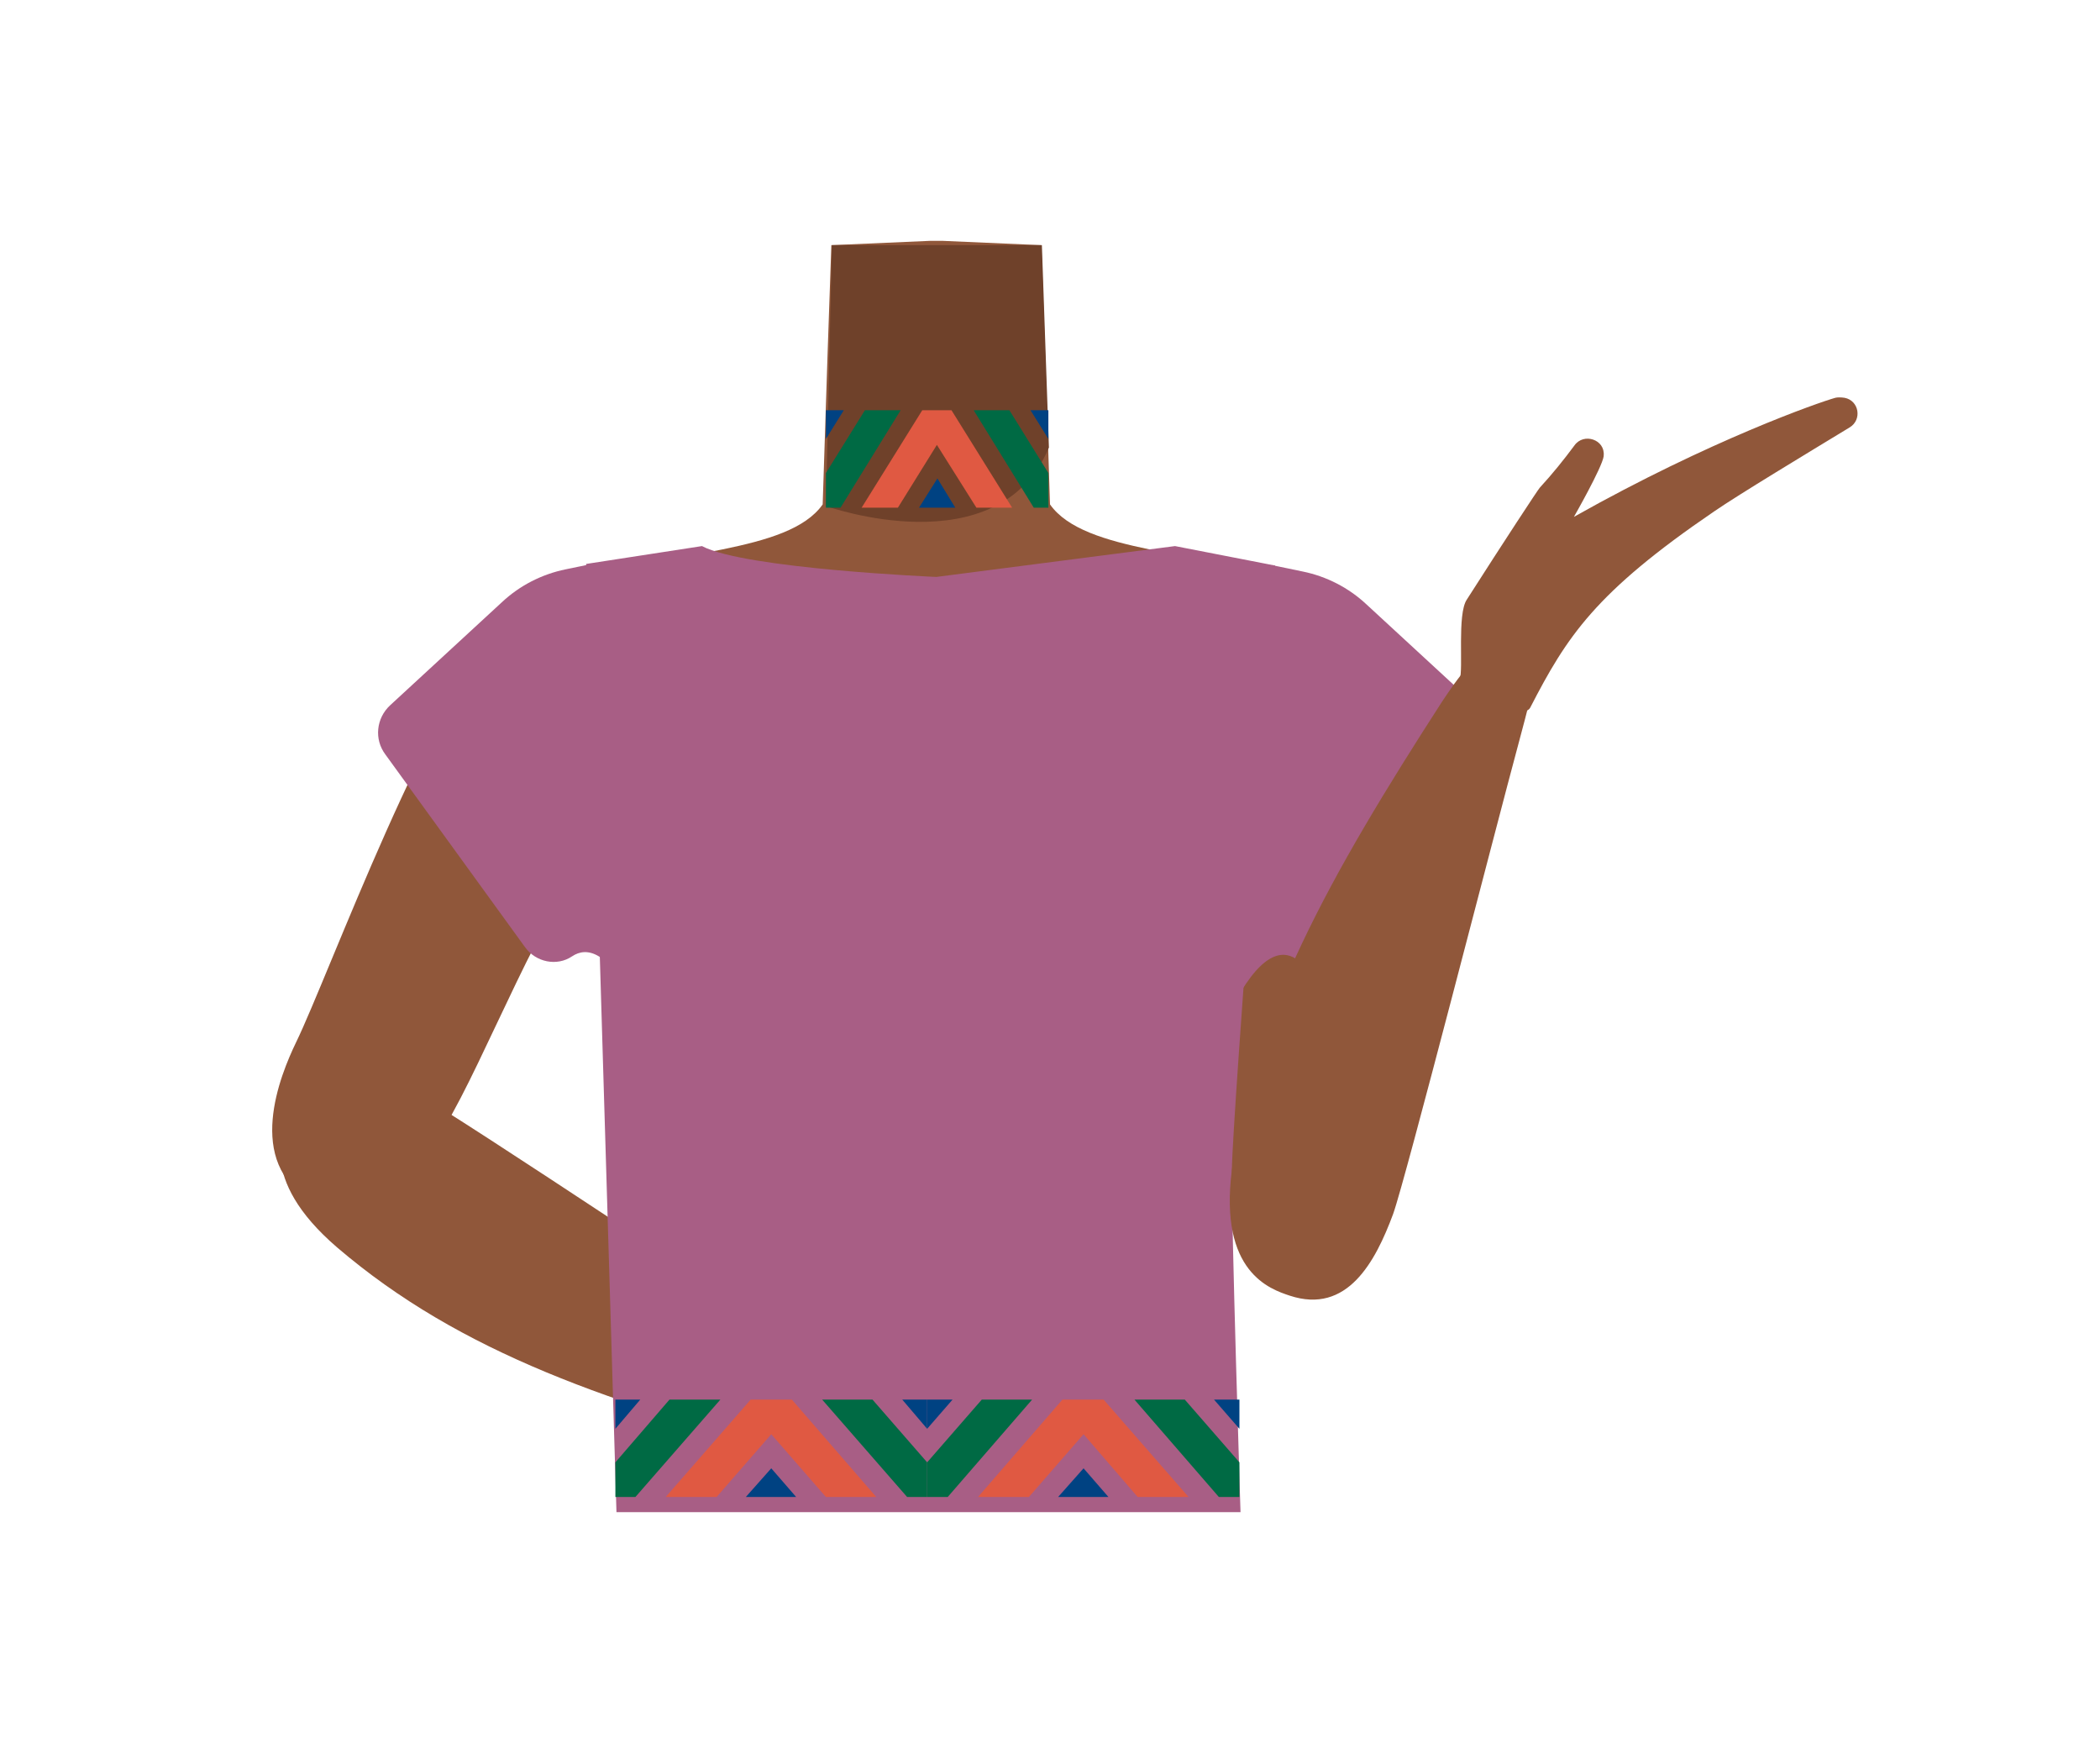 <?xml version="1.0" encoding="utf-8"?>
<!-- Generator: Adobe Illustrator 26.0.2, SVG Export Plug-In . SVG Version: 6.00 Build 0)  -->
<svg version="1.1" id="Calque_1" xmlns="http://www.w3.org/2000/svg" xmlns:xlink="http://www.w3.org/1999/xlink" x="0px" y="0px"
	 viewBox="0 0 388 323.9" style="enable-background:new 0 0 388 323.9;" xml:space="preserve">
<style type="text/css">
	.st0{fill:#90573A;}
	.st1{fill:#6F412A;}
	.st2{fill:#A85E85;}
	.st3{fill:#3A1D20;}
	.st4{fill:#006A44;}
	.st5{fill:#004282;}
	.st6{fill:#E05942;}
</style>
<path class="st0" d="M173.1,195.5c-5.5-3.6-8-0.6-13.7,2.5c-9.8,5.3-15.8,23.7-26.7,26.2c-3.9,0.9-12.7-15.1-13.7-21.3
	c-1.5-9.3,2.5-27.5-8.4-36.9c-9.2-7.9-21.5-3.7-25.5-16.3c-7-22,13.5-38.5,23.4-42.3c15.2-5.9,37.1-5.1,43.5-14.2l0.9-27.7l0.7-20.2
	l18.3-0.8h2.2l18.3,0.8l0.7,20.2l0.9,27.7c6.4,9.1,28.4,8.4,43.5,14.2c10,3.8,30.4,20.4,23.4,42.3c-4,12.6-16.2,8.4-25.5,16.3
	c-10.9,9.3-6.9,27.5-8.4,36.9c-1,6.2-9.9,22.2-13.7,21.3c-10.8-2.5-16.9-20.9-26.7-26.2C181.1,194.9,178.6,192,173.1,195.5"/>
<path class="st1" d="M152.6,93.5c0,0,31.8,11.4,41.2-10.8l-1.3-37.4h-38.8L152.6,93.5z"/>
<path class="st0" d="M129.5,123.7c0.2,19.8-12.5,25.4-19,32.4c-10.2,11.2-20.7,39.5-28.4,52.2c-3.6,6-14.5,18.7-24.5,13.6l0,0
	c-12.5-7.1-5.8-23.3-2.9-29.3c6-12.3,25.5-66,38.8-77.1c0,0,12.9-12,25-8C126.2,110.1,129.4,115.5,129.5,123.7L129.5,123.7z"/>
<path class="st0" d="M53.8,204.8c5.2-10.5,15.6-6.7,24.2-2.1c6.1,3.2,62.7,41,78.2,51.1c8.8,5.7,13.6,8.5,11,14.2
	c-2.3,5.2-12.5,2.4-16.5,1.4c-37.7-9.9-65.6-19.4-88.4-38.9C47.4,217.7,52.1,208.4,53.8,204.8z"/>
<path class="st0" d="M217.1,120.3c-8.4,18,0.9,28.2,3.8,37.4c4.7,14.5,2.5,44.5,4.3,59.3c0.9,7,5.5,23,16.7,22.5l0,0
	c14.4-1.3,14.9-18.8,14.8-25.5c-0.3-13.7,4-70.6-3.4-86.2c0,0-6.7-16.3-19.5-17.6C225.7,109.3,220.5,112.9,217.1,120.3z"/>
<path class="st2" d="M129.7,100.9c7.9,4.2,43.3,5.7,43.3,5.7l44.1-5.7l18.5,3.6c0,0-7.9,101.9-8,111.7s1.6,63.2,1.6,63.2H113.9
	l-3.4-113.4l-2.2-61.8L129.7,100.9z"/>
<path class="st2" d="M109.8,104.1l-5.3,1.1c-4.4,0.9-8.5,3-11.8,6.1l-20.6,19c-2.6,2.4-3,6.3-0.9,9.1L97,175c2,2.8,5.9,3.6,8.7,1.7
	c2.7-1.8,6.8-1.2,12.3,9.8C128.4,207.3,109.8,104.1,109.8,104.1z"/>
<path class="st2" d="M235.4,104.5l5.3,1.1c4.4,0.9,8.5,3,11.8,6.1l20.6,19c2.6,2.4,3,6.3,0.9,9.1l-25.8,35.7c-2,2.8-5.9,3.6-8.7,1.7
	c-2.7-1.8-6.8-1.2-12.3,9.8C216.9,207.8,235.4,104.5,235.4,104.5z"/>
<path class="st0" d="M238.3,239.4c10.6,3.5,15.8-6.2,19.1-15.1c2.3-6.4,18.7-70.4,23.4-87.8c2.6-9.8,4.3-15-1.4-17.1
	c-5.2-1.9-10.7,6.9-13,10.3c-20.9,32.4-35.1,57.8-38.8,86.5C225.2,235.1,234.7,238.2,238.3,239.4z"/>
<path class="st0" d="M284.5,90.1c2.3-2.5,4.4-5.1,6.4-7.8c1.7-2.4,5.7-1.1,5.4,1.9c0,0,0,0.1,0,0.1c-0.3,2.1-5.5,11.2-5.5,11.2l0,0
	c25.2-14.2,45.4-21.2,48.3-22c0.4-0.1,1-0.1,1.7,0c2.7,0.5,3.3,4.1,0.9,5.5c-7.4,4.5-20.5,12.4-25,15.5c-22,15-27.2,23.1-34,36.3
	c-1.2,2.3-15.1-0.2-13-5.3c0.7-1.8-0.5-12,1.3-14.7C277.9,100,284.2,90.4,284.5,90.1z"/>
<g>
	<line class="st3" x1="113.7" y1="271.1" x2="229" y2="271.1"/>
	<g>
		<g>
			<g>
				<g>
					<polygon class="st4" points="171.3,276.6 167.6,276.6 151.9,258.6 161.2,258.6 171.3,270.2 					"/>
					<polygon class="st5" points="171.3,264 166.7,258.6 171.3,258.6 					"/>
				</g>
				<g>
					<polygon class="st6" points="161.9,276.6 146.3,258.6 138.7,258.6 123,276.6 132.4,276.6 142.5,265 152.6,276.6 					"/>
					<polygon class="st5" points="142.5,271.3 147.1,276.6 137.8,276.6 					"/>
				</g>
				<g>
					<polygon class="st4" points="113.7,276.6 117.4,276.6 133.1,258.6 123.7,258.6 113.7,270.2 					"/>
					<polygon class="st5" points="113.7,264 118.3,258.6 113.7,258.6 					"/>
				</g>
			</g>
			<g>
				<g>
					<polygon class="st4" points="229,276.6 225.2,276.6 209.6,258.6 218.9,258.6 229,270.2 					"/>
					<polygon class="st5" points="229,264 224.3,258.6 229,258.6 					"/>
				</g>
				<g>
					<polygon class="st6" points="219.6,276.6 203.9,258.6 196.3,258.6 180.7,276.6 190.1,276.6 200.2,265 210.2,276.6 					"/>
					<polygon class="st5" points="200.2,271.3 204.8,276.6 195.5,276.6 					"/>
				</g>
				<g>
					<polygon class="st4" points="171.3,276.6 175.1,276.6 190.7,258.6 181.4,258.6 171.3,270.2 					"/>
					<polygon class="st5" points="171.3,264 176,258.6 171.3,258.6 					"/>
				</g>
			</g>
		</g>
	</g>
</g>
<g>
	<line class="st3" x1="152.6" y1="88.3" x2="193.7" y2="88.3"/>
	<g>
		<g>
			<g>
				<polygon class="st4" points="193.7,93.8 191,93.8 179.9,75.8 186.5,75.8 193.7,87.4 				"/>
				<polygon class="st5" points="193.7,81.1 190.4,75.8 193.7,75.8 				"/>
			</g>
			<g>
				<polygon class="st6" points="187,93.8 175.8,75.8 170.4,75.8 159.2,93.8 165.9,93.8 173.1,82.2 180.4,93.8 				"/>
				<polygon class="st5" points="173.2,88.4 176.5,93.8 169.8,93.8 				"/>
			</g>
			<g>
				<polygon class="st4" points="152.6,93.8 155.3,93.8 166.4,75.8 159.8,75.8 152.6,87.4 				"/>
				<polygon class="st5" points="152.6,81.1 155.9,75.8 152.6,75.8 				"/>
			</g>
		</g>
	</g>
</g>
</svg>
